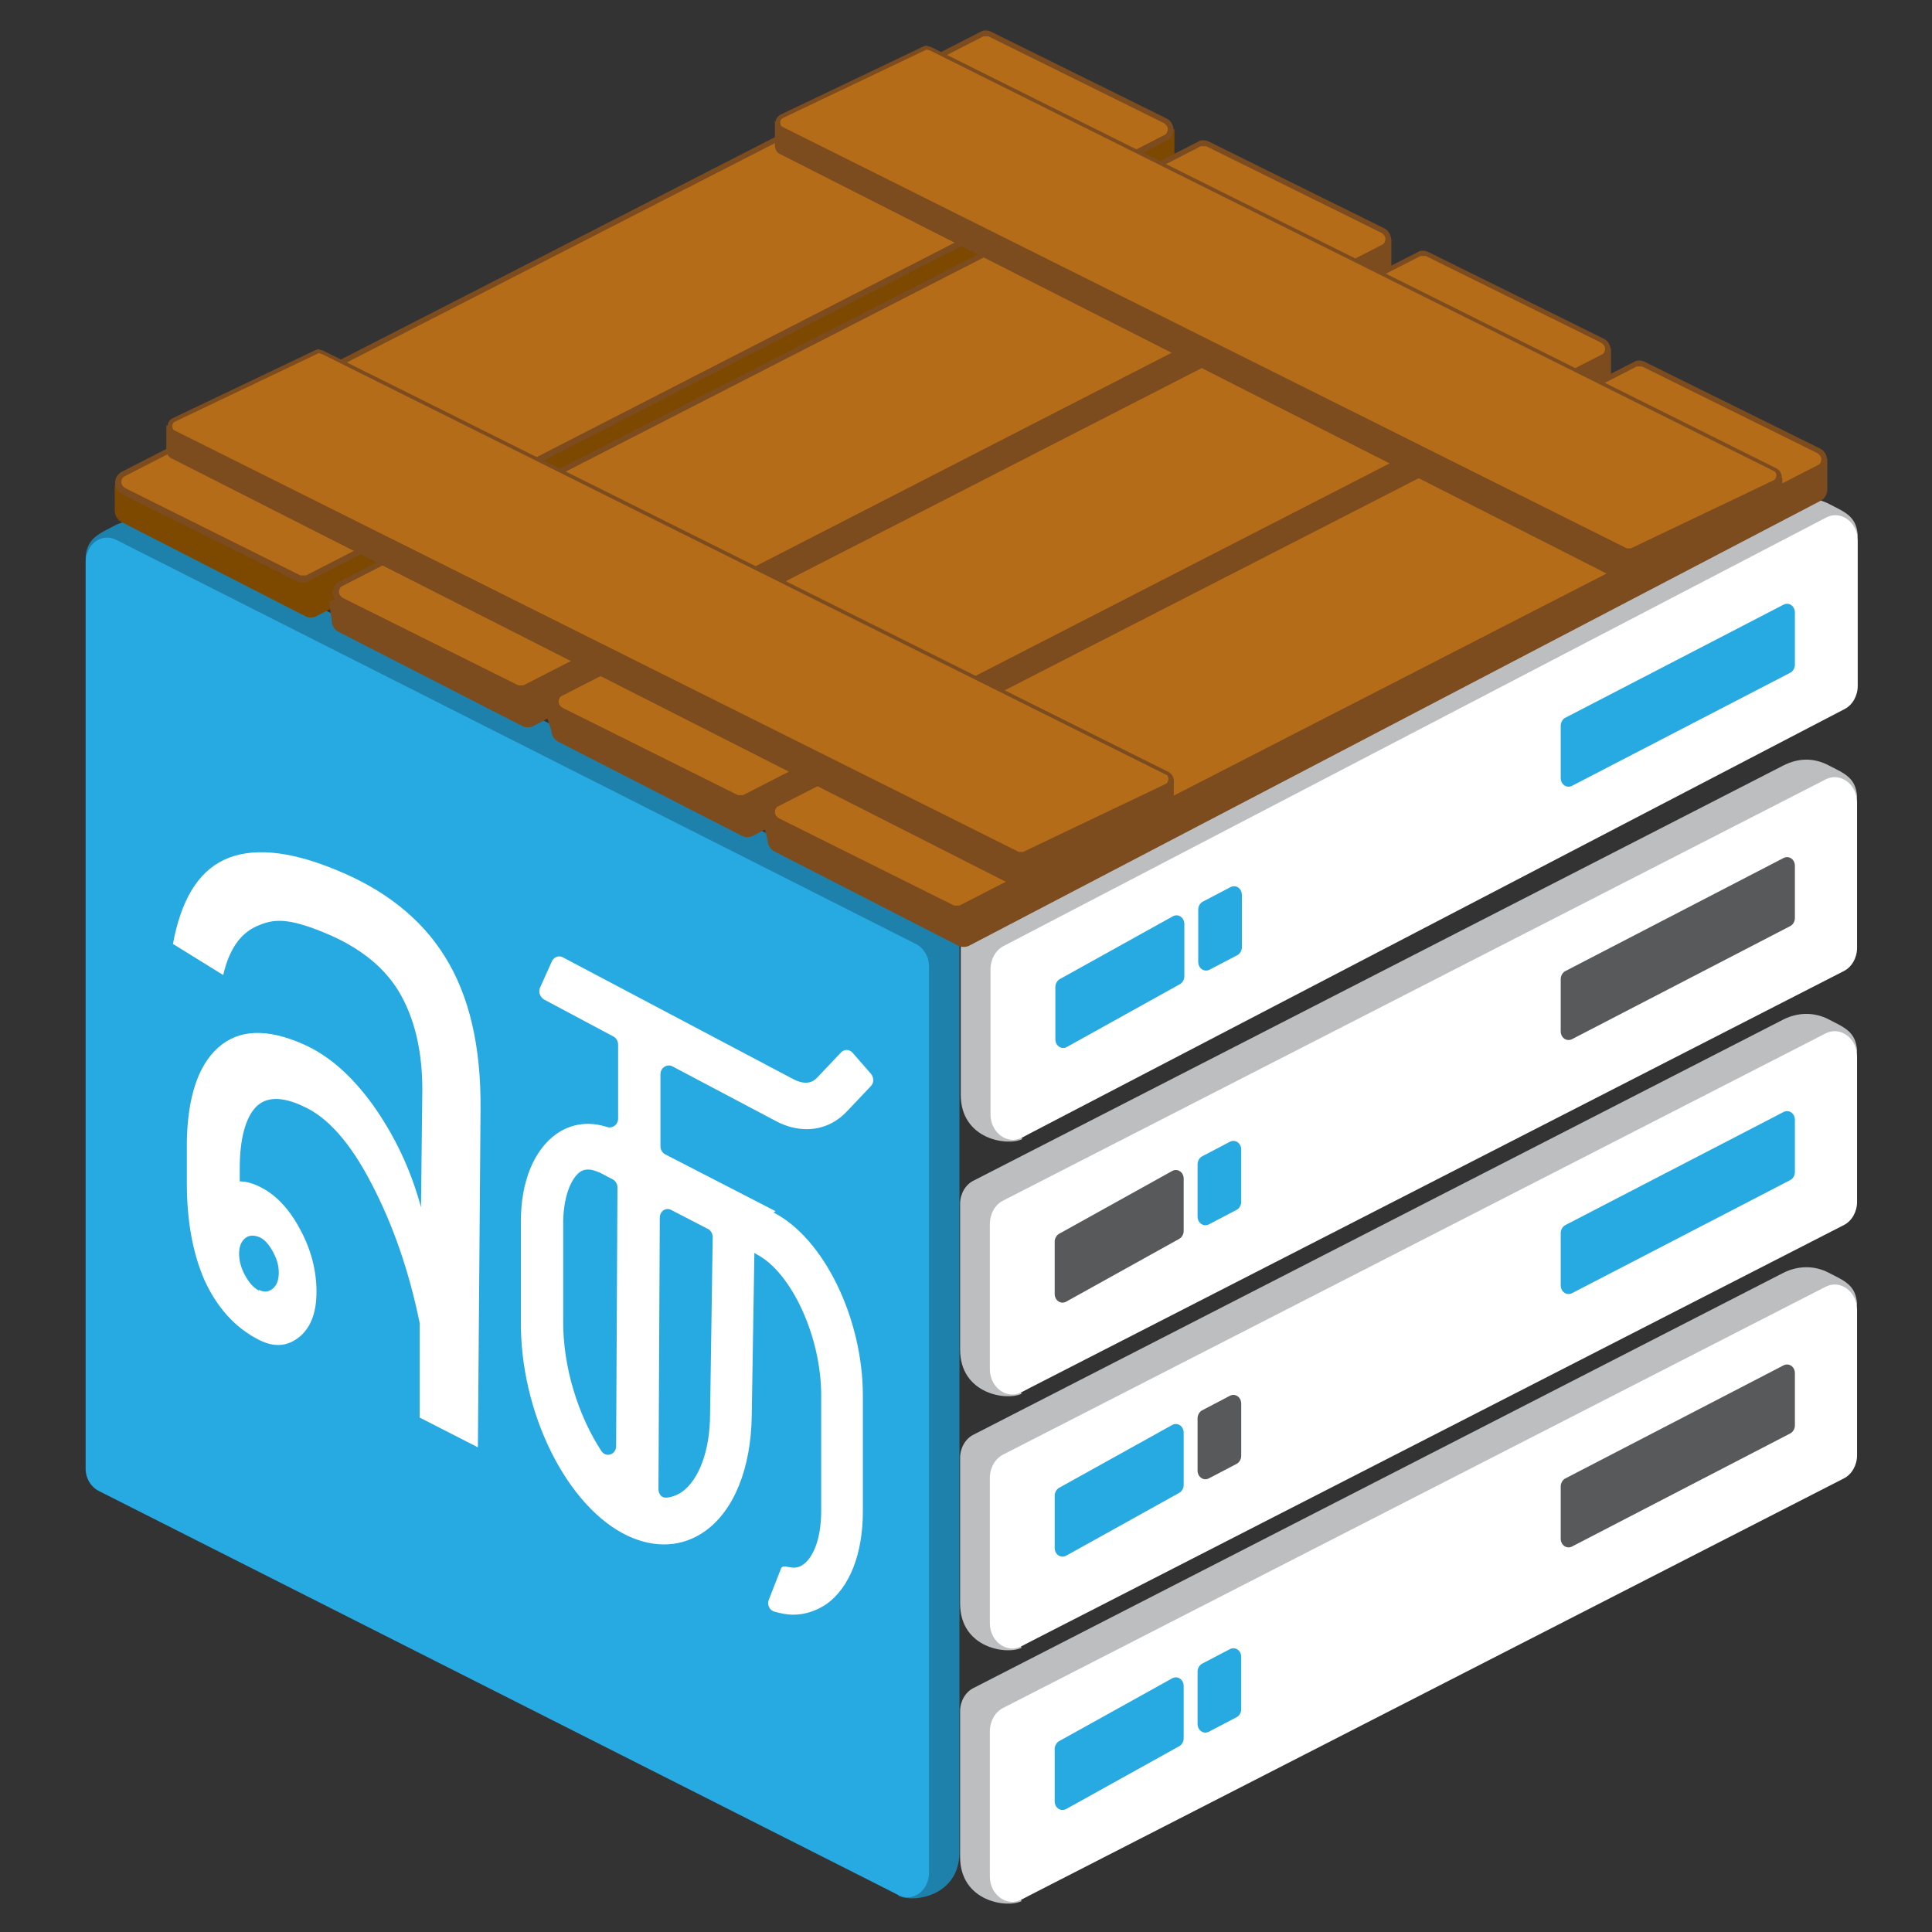 <?xml version="1.0" encoding="UTF-8" standalone="no"?>
<svg
   version="1.1"
   viewBox="0 0 75 75"
   id="svg45"
   sodipodi:docname="logo_light_square.svg"
   width="75"
   height="75"
   inkscape:version="1.3 (0e150ed, 2023-07-21)"
   inkscape:export-filename="logo_light_square.png"
   inkscape:export-xdpi="1310.72"
   inkscape:export-ydpi="1310.72"
   xmlns:inkscape="http://www.inkscape.org/namespaces/inkscape"
   xmlns:sodipodi="http://sodipodi.sourceforge.net/DTD/sodipodi-0.dtd"
   xmlns="http://www.w3.org/2000/svg"
   xmlns:svg="http://www.w3.org/2000/svg">
  <rect x="0" y="0" width="75" height="75" fill="#333333" stroke="none"/>
  <defs
     id="defs45" />
  <sodipodi:namedview
     id="namedview45"
     pagecolor="#ffffff"
     bordercolor="#000000"
     borderopacity="0.25"
     inkscape:showpageshadow="2"
     inkscape:pageopacity="0.0"
     inkscape:pagecheckerboard="0"
     inkscape:deskcolor="#d1d1d1"
     inkscape:zoom="8.1826129"
     inkscape:cx="35.441002"
     inkscape:cy="37.457473"
     inkscape:window-width="1392"
     inkscape:window-height="1212"
     inkscape:window-x="912"
     inkscape:window-y="128"
     inkscape:window-maximized="0"
     inkscape:current-layer="svg45" />
  <g
     transform="matrix(0.969,0,0,0.969,-45.672,-85.316)"
     id="g45">
    <g
       transform="matrix(0.265,0,0,0.265,32.517,194.47)"
       stroke-width="0px"
       id="g44">
      <path
         class="cls-6"
         d="m 209.6,-229.6 119.8,-67.9 c 1.2,-0.6 2,-2 2,-3.5 l 4.6,-19.7 c -0.2,-2.9 -2,-3.5 -4.3,-4.7 -2.1,-1.1 -4.6,-1.1 -6.8,0 l -122.5,63.8 c -1.2,0.6 -2,2 -2,3.5 v 22 c 0,6.8 7.1,7.8 9.3,6.7 z"
         fill="#bcbec0"
         id="path1" />
      <path
         class="cls-10"
         d="M 209.6,-229.6 334,-294.4 c 1.2,-0.6 2,-2 2,-3.5 v -22 c 0,-2.7 -2.5,-4.6 -4.7,-3.5 l -124.4,64.8 c -1.2,0.6 -2,2 -2,3.5 v 22 c 0,2.7 2.5,4.6 4.7,3.5 z"
         fill="#ffffff"
         id="path2" />
      <path
         class="cls-9"
         d="m 216.4,-243.3 17.1,-9.5 c 0.4,-0.2 0.7,-0.7 0.7,-1.2 v -7.9 c 0,-1 -0.9,-1.6 -1.7,-1.2 l -17.1,9.5 c -0.4,0.2 -0.7,0.7 -0.7,1.2 v 7.9 c 0,1 0.9,1.6 1.7,1.2 z"
         fill="#27aae1"
         id="path3" />
      <path
         class="cls-6"
         d="M 209.5,-191.1 329.3,-258 c 1.2,-0.6 2,-2 2,-3.5 l 4.6,-19.7 c -0.2,-2.9 -2,-3.5 -4.3,-4.7 -2.3,-1.2 -4.6,-1.1 -6.8,0 l -122.5,62.8 c -1.2,0.6 -2,2 -2,3.5 v 22 c 0,6.8 7.1,7.8 9.3,6.7 z"
         fill="#bcbec0"
         id="path4" />
      <path
         class="cls-10"
         d="m 209.5,-191.1 124.4,-63.7 c 1.2,-0.6 2,-2 2,-3.5 v -22 c 0,-2.7 -2.5,-4.6 -4.7,-3.5 l -124.4,63.7 c -1.2,0.6 -2,2 -2,3.5 v 22 c 0,2.7 2.5,4.6 4.7,3.5 z"
         fill="#ffffff"
         id="path5" />
      <path
         class="cls-7"
         d="m 216.3,-204.8 17.1,-9.5 c 0.4,-0.2 0.7,-0.7 0.7,-1.2 v -7.9 c 0,-1 -0.9,-1.6 -1.7,-1.2 l -17.1,9.5 c -0.4,0.2 -0.7,0.7 -0.7,1.2 v 7.9 c 0,1 0.9,1.6 1.7,1.2 z"
         fill="#58595b"
         id="path6" />
      <path
         class="cls-6"
         d="m 209.5,-152.7 119.8,-66.9 c 1.2,-0.6 2,-2 2,-3.5 l 4.6,-19.7 c -0.2,-2.9 -2,-3.5 -4.3,-4.7 -2.1,-1.1 -4.6,-1.1 -6.8,0 l -122.5,62.8 c -1.2,0.6 -2,2 -2,3.5 v 22 c 0,6.8 7.1,7.8 9.3,6.7 z"
         fill="#bcbec0"
         id="path7" />
      <path
         class="cls-10"
         d="m 209.5,-152.7 124.4,-63.7 c 1.2,-0.6 2,-2 2,-3.5 v -22 c 0,-2.7 -2.5,-4.6 -4.7,-3.5 l -124.4,63.7 c -1.2,0.6 -2,2 -2,3.5 v 22 c 0,2.7 2.5,4.6 4.7,3.5 z"
         fill="#ffffff"
         id="path8" />
      <path
         class="cls-9"
         d="m 216.3,-166.4 17.1,-9.5 c 0.4,-0.2 0.7,-0.7 0.7,-1.2 v -7.9 c 0,-1 -0.9,-1.6 -1.7,-1.2 l -17.1,9.5 c -0.4,0.2 -0.7,0.7 -0.7,1.2 v 7.9 c 0,1 0.9,1.6 1.7,1.2 z"
         fill="#27aae1"
         id="path9" />
      <path
         class="cls-6"
         d="m 209.5,-114.4 119.8,-66.9 c 1.2,-0.6 2,-2 2,-3.5 l 4.6,-19.7 c -0.2,-2.9 -2,-3.5 -4.3,-4.7 -2.1,-1.1 -4.6,-1.1 -6.8,0 l -122.5,62.8 c -1.2,0.6 -2,2 -2,3.5 v 22 c 0,6.8 7.1,7.8 9.3,6.7 z"
         fill="#bcbec0"
         id="path10" />
      <path
         class="cls-10"
         d="m 209.5,-114.4 124.4,-63.7 c 1.2,-0.6 2,-2 2,-3.5 v -22 c 0,-2.7 -2.5,-4.6 -4.7,-3.5 l -124.4,63.7 c -1.2,0.6 -2,2 -2,3.5 v 22 c 0,2.7 2.5,4.6 4.7,3.5 z"
         fill="#ffffff"
         id="path11" />
      <g
         fill="#27aae1"
         id="g14">
        <path
           class="cls-9"
           d="m 216.3,-128.1 17.1,-9.5 c 0.4,-0.2 0.7,-0.7 0.7,-1.2 v -7.9 c 0,-1 -0.9,-1.6 -1.7,-1.2 l -17.1,9.5 c -0.4,0.2 -0.7,0.7 -0.7,1.2 v 7.9 c 0,1 0.9,1.6 1.7,1.2 z"
           id="path12" />
        <path
           class="cls-9"
           d="m 238,-255 4.2,-2.2 c 0.4,-0.2 0.7,-0.7 0.7,-1.2 v -7.9 c 0,-1 -0.9,-1.6 -1.7,-1.2 l -4.2,2.2 c -0.4,0.2 -0.7,0.7 -0.7,1.2 v 7.9 c 0,1 0.9,1.6 1.7,1.2 z"
           id="path13" />
        <path
           class="cls-9"
           d="m 237.9,-216.5 4.2,-2.2 c 0.4,-0.2 0.7,-0.7 0.7,-1.2 v -7.9 c 0,-1 -0.9,-1.6 -1.7,-1.2 l -4.2,2.2 c -0.4,0.2 -0.7,0.7 -0.7,1.2 v 7.9 c 0,1 0.9,1.6 1.7,1.2 z"
           id="path14" />
      </g>
      <path
         class="cls-7"
         d="m 237.9,-178.1 4.2,-2.2 c 0.4,-0.2 0.7,-0.7 0.7,-1.2 v -7.9 c 0,-1 -0.9,-1.6 -1.7,-1.2 l -4.2,2.2 c -0.4,0.2 -0.7,0.7 -0.7,1.2 v 7.9 c 0,1 0.9,1.6 1.7,1.2 z"
         fill="#58595b"
         id="path15" />
      <path
         class="cls-9"
         d="m 237.9,-139.8 4.2,-2.2 c 0.4,-0.2 0.7,-0.7 0.7,-1.2 v -7.9 c 0,-1 -0.9,-1.6 -1.7,-1.2 l -4.2,2.2 c -0.4,0.2 -0.7,0.7 -0.7,1.2 v 7.9 c 0,1 0.9,1.6 1.7,1.2 z"
         fill="#27aae1"
         id="path16" />
      <path
         class="cls-7"
         d="m 292.8,-244.5 33,-17.1 c 0.4,-0.2 0.7,-0.7 0.7,-1.2 v -7.9 c 0,-1 -0.9,-1.6 -1.7,-1.2 l -33,17.1 c -0.4,0.2 -0.7,0.7 -0.7,1.2 v 7.9 c 0,1 0.9,1.6 1.7,1.2 z"
         fill="#58595b"
         id="path17" />
      <path
         class="cls-9"
         d="m 292.8,-206.1 33,-17.1 c 0.4,-0.2 0.7,-0.7 0.7,-1.2 v -7.9 c 0,-1 -0.9,-1.6 -1.7,-1.2 l -33,17.1 c -0.4,0.2 -0.7,0.7 -0.7,1.2 v 7.9 c 0,1 0.9,1.6 1.7,1.2 z"
         fill="#27aae1"
         id="path18" />
      <path
         class="cls-9"
         d="m 292.8,-282.8 33,-17.1 c 0.4,-0.2 0.7,-0.7 0.7,-1.2 v -7.9 c 0,-1 -0.9,-1.6 -1.7,-1.2 l -33,17.1 c -0.4,0.2 -0.7,0.7 -0.7,1.2 v 7.9 c 0,1 0.9,1.6 1.7,1.2 z"
         fill="#27aae1"
         id="path19" />
      <path
         class="cls-7"
         d="m 292.8,-167.8 33,-17.1 c 0.4,-0.2 0.7,-0.7 0.7,-1.2 v -7.9 c 0,-1 -0.9,-1.6 -1.7,-1.2 l -33,17.1 c -0.4,0.2 -0.7,0.7 -0.7,1.2 v 7.9 c 0,1 0.9,1.6 1.7,1.2 z"
         fill="#58595b"
         id="path20" />
      <path
         class="cls-8"
         d="M 191,-115.1 74.6,-179.3 c -1.2,-0.6 -2,-1.9 -2,-3.4 l -4.5,-134.7 c 0.2,-2.8 2,-3.5 4.3,-4.7 2.1,-1.1 4.6,-1.1 6.7,0 l 119.1,60.2 c 1.2,0.6 2,1.9 2,3.4 v 136.9 c 0,6.7 -7,7.7 -9.2,6.6 z"
         fill="#1e81ab"
         id="path21" />
      <path
         class="cls-9"
         d="M 191,-115.1 70.1,-176.2 c -1.2,-0.6 -2,-1.9 -2,-3.4 v -137 c 0,-2.7 2.4,-4.5 4.6,-3.4 l 120.9,61.1 c 1.2,0.6 2,1.9 2,3.4 v 137 c 0,2.7 -2.4,4.5 -4.6,3.4 z"
         fill="#27aae1"
         id="path22" />
      <path
         class="cls-3"
         d="m 72.5,-328.2 v 3.8 c 0,0.7 0.4,1.4 1,1.7 l 27.9,14.3 c 0.5,0.2 1,0.2 1.5,0 l 128.8,-67.3 c 0.6,-0.3 1,-1 1,-1.7 v -4.7"
         fill="#7d4901"
         id="path23" />
      <path
         class="cls-5"
         d="m 100.9,-313.9 c -0.2,0 -0.4,0 -0.6,-0.1 l -26.5,-13.2 c -0.5,-0.2 -0.8,-0.7 -0.8,-1.3 0,-0.6 0.3,-1.1 0.8,-1.3 l 129.8,-66.5 c 0.2,0 0.4,-0.1 0.6,-0.1 0.2,0 0.4,0 0.6,0.1 l 26.5,13.1 c 0.5,0.2 0.8,0.7 0.8,1.3 0,0.6 -0.3,1.1 -0.8,1.3 L 101.5,-314 c -0.2,0 -0.4,0.1 -0.6,0.1 z"
         fill="#b56c19"
         id="path24" />
      <path
         class="cls-1"
         d="m 204.2,-396.1 h 0.4 l 26.5,13.1 c 0.3,0.2 0.6,0.5 0.6,0.9 0,0.4 -0.2,0.8 -0.5,0.9 l -129.8,66.6 h -0.4 -0.4 l -26.5,-13.2 c -0.3,-0.2 -0.6,-0.5 -0.6,-0.9 0,-0.4 0.2,-0.8 0.5,-0.9 l 129.8,-66.5 h 0.4 m 0,-0.9 c -0.3,0 -0.5,0 -0.8,0.2 l -129.8,66.5 c -1.4,0.7 -1.4,2.7 0,3.4 l 26.5,13.2 c 0.2,0.1 0.5,0.2 0.8,0.2 0.3,0 0.5,0 0.8,-0.2 l 129.8,-66.6 c 1.4,-0.7 1.4,-2.7 0,-3.4 L 205,-396.8 c -0.2,-0.1 -0.5,-0.2 -0.8,-0.2 z"
         fill="#7c4b1e"
         id="path25" />
      <path
         class="cls-1"
         d="m 104.9,-310.7 0.4,2.9 c 0,0.7 0.4,1.4 1,1.7 l 27.9,14.3 c 0.5,0.2 1,0.2 1.5,0 l 128.8,-67.3 c 0.6,-0.3 1,-1 1,-1.7 v -4.7"
         fill="#7c4b1e"
         id="path26" />
      <path
         class="cls-5"
         d="m 133.7,-297.3 c -0.2,0 -0.4,0 -0.6,-0.1 l -26.5,-13.2 c -0.5,-0.2 -0.8,-0.7 -0.8,-1.3 0,-0.6 0.3,-1.1 0.8,-1.3 l 129.8,-66.5 c 0.2,0 0.4,-0.1 0.6,-0.1 0.2,0 0.4,0 0.6,0.1 l 26.5,13.1 c 0.5,0.2 0.8,0.7 0.8,1.3 0,0.6 -0.3,1.1 -0.8,1.3 l -129.8,66.6 c -0.2,0 -0.4,0.1 -0.6,0.1 z"
         fill="#b56c19"
         id="path27" />
      <path
         class="cls-1"
         d="m 237.1,-379.5 h 0.4 l 26.5,13.1 c 0.3,0.2 0.6,0.5 0.6,0.9 0,0.4 -0.2,0.8 -0.5,0.9 L 134.3,-298 h -0.4 -0.4 L 107,-311.2 c -0.3,-0.2 -0.6,-0.5 -0.6,-0.9 0,-0.4 0.2,-0.8 0.5,-0.9 l 129.8,-66.5 h 0.4 m 0,-0.9 c -0.3,0 -0.5,0 -0.8,0.2 l -129.8,66.5 c -1.4,0.7 -1.4,2.7 0,3.4 l 26.5,13.2 c 0.2,0.1 0.5,0.2 0.8,0.2 0.3,0 0.5,0 0.8,-0.2 l 129.8,-66.6 c 1.4,-0.7 1.4,-2.7 0,-3.4 l -26.5,-13.1 c -0.2,-0.1 -0.5,-0.2 -0.8,-0.2 z"
         fill="#7c4b1e"
         id="path28" />
      <path
         class="cls-1"
         d="m 137.5,-294.2 1,3 c 0,0.7 0.4,1.4 1,1.7 l 27.9,14.3 c 0.5,0.2 1,0.2 1.5,0 l 128.8,-67.3 c 0.6,-0.3 1,-1 1,-1.7 v -4.7"
         fill="#7c4b1e"
         id="path29" />
      <path
         class="cls-5"
         d="m 166.9,-280.7 c -0.2,0 -0.4,0 -0.6,-0.1 L 139.8,-294 c -0.5,-0.2 -0.8,-0.7 -0.8,-1.3 0,-0.6 0.3,-1.1 0.8,-1.3 l 129.8,-66.5 c 0.2,0 0.4,-0.1 0.6,-0.1 0.2,0 0.4,0 0.6,0.1 l 26.5,13.1 c 0.5,0.2 0.8,0.7 0.8,1.3 0,0.6 -0.3,1.1 -0.8,1.3 l -129.8,66.6 c -0.2,0 -0.4,0.1 -0.6,0.1 z"
         fill="#b56c19"
         id="path30" />
      <path
         class="cls-1"
         d="m 270.3,-362.9 h 0.4 l 26.5,13.1 c 0.3,0.2 0.6,0.5 0.6,0.9 0,0.4 -0.2,0.8 -0.5,0.9 l -129.8,66.6 h -0.4 -0.4 l -26.5,-13.2 c -0.3,-0.2 -0.6,-0.5 -0.6,-0.9 0,-0.4 0.2,-0.8 0.5,-0.9 l 129.8,-66.5 h 0.4 m 0,-0.8 c -0.3,0 -0.5,0 -0.8,0.2 L 139.7,-297 c -1.4,0.7 -1.4,2.7 0,3.4 l 26.5,13.2 c 0.2,0.1 0.5,0.2 0.8,0.2 0.3,0 0.5,0 0.8,-0.2 L 297.6,-347 c 1.4,-0.7 1.4,-2.7 0,-3.4 l -26.5,-13.1 c -0.2,-0.1 -0.5,-0.2 -0.8,-0.2 z"
         fill="#7c4b1e"
         id="path31" />
      <path
         class="cls-1"
         d="m 170.5,-277.3 0.7,2.7 c 0,0.7 0.4,1.4 1,1.7 l 27.9,14.3 c 0.5,0.2 1,0.2 1.5,0 l 128.8,-67.3 c 0.6,-0.3 1,-1 1,-1.7 v -4.7"
         fill="#7c4b1e"
         id="path32" />
      <path
         class="cls-5"
         d="m 199.6,-264 c -0.2,0 -0.4,0 -0.6,-0.1 l -26.5,-13.2 c -0.5,-0.2 -0.8,-0.7 -0.8,-1.3 0,-0.6 0.3,-1.1 0.8,-1.3 l 129.8,-66.5 c 0.2,0 0.4,-0.1 0.6,-0.1 0.2,0 0.4,0 0.6,0.1 l 26.5,13.1 c 0.5,0.2 0.8,0.7 0.8,1.3 0,0.6 -0.3,1.1 -0.8,1.3 l -129.8,66.6 c -0.2,0 -0.4,0.1 -0.6,0.1 z"
         fill="#b56c19"
         id="path33" />
      <path
         class="cls-1"
         d="m 303,-346.2 h 0.4 l 26.5,13.1 c 0.3,0.2 0.6,0.5 0.6,0.9 0,0.4 -0.2,0.8 -0.5,0.9 l -129.8,66.6 h -0.4 -0.4 l -26.5,-13.2 c -0.3,-0.2 -0.6,-0.5 -0.6,-0.9 0,-0.4 0.2,-0.8 0.5,-0.9 l 129.8,-66.5 h 0.4 m 0,-0.9 c -0.3,0 -0.5,0 -0.8,0.2 l -129.8,66.5 c -1.4,0.7 -1.4,2.7 0,3.4 l 26.5,13.2 c 0.2,0.1 0.5,0.2 0.8,0.2 0.3,0 0.5,0 0.8,-0.2 l 129.8,-66.6 c 1.4,-0.7 1.4,-2.7 0,-3.4 l -26.5,-13.1 c -0.2,-0.1 -0.5,-0.2 -0.8,-0.2 z"
         fill="#7c4b1e"
         id="path34" />
      <path
         class="cls-7"
         d="M 187.8,-392.5"
         fill="#58595b"
         id="path35" />
      <path
         class="cls-7"
         d="M 187.8,-389.9"
         fill="#58595b"
         id="path36" />
      <path
         class="cls-1"
         d="m 232.6,-283.3 v 2.9 c 0,0.6 -0.3,1.1 -0.8,1.3 L 209,-268 c -0.4,0.2 -0.9,0.2 -1.2,0 L 81.1,-332.3 c -0.5,-0.2 -0.8,-0.8 -0.8,-1.3 v -3.7"
         fill="#7c4b1e"
         id="path37" />
      <path
         class="cls-5"
         d="m 209.5,-272.2 c -0.2,0 -0.3,0 -0.5,-0.1 L 81.4,-336 c -0.4,-0.2 -0.6,-0.6 -0.6,-1 0,-0.4 0.2,-0.8 0.6,-1 l 21.6,-10.3 c 0.2,0 0.3,-0.1 0.5,-0.1 0.2,0 0.3,0 0.5,0.1 l 127.6,63.6 c 0.4,0.2 0.6,0.6 0.6,1 0,0.4 -0.2,0.8 -0.6,1 l -21.6,10.3 c -0.2,0 -0.3,0.1 -0.5,0.1 z"
         fill="#b56c19"
         id="path38" />
      <path
         class="cls-1"
         d="m 103.5,-348.1 h 0.3 l 127.6,63.6 c 0.3,0.1 0.4,0.4 0.4,0.7 0,0.3 -0.2,0.6 -0.4,0.7 l -21.6,10.3 h -0.3 -0.3 L 81.6,-336.5 c -0.3,-0.1 -0.4,-0.4 -0.4,-0.7 0,-0.3 0.2,-0.6 0.5,-0.7 l 21.6,-10.3 h 0.3 m -0.1,-0.6 c -0.2,0 -0.4,0 -0.6,0.1 l -21.6,10.3 c -1.1,0.5 -1.1,2.1 0,2.7 l 127.6,63.7 c 0.2,0.1 0.4,0.2 0.7,0.2 0.3,0 0.4,0 0.6,-0.1 l 21.6,-10.3 c 1.1,-0.5 1.1,-2.1 0,-2.7 l -127.6,-63.6 c -0.2,-0.1 -0.4,-0.2 -0.7,-0.2 z"
         fill="#7c4b1e"
         id="path39" />
      <path
         class="cls-1"
         d="m 324.6,-329.3 v 2.9 c 0,0.6 -0.3,1.1 -0.8,1.3 L 301,-314 c -0.4,0.2 -0.9,0.2 -1.2,0 l -126.7,-64.3 c -0.5,-0.2 -0.8,-0.8 -0.8,-1.3 v -3.7"
         fill="#7c4b1e"
         id="path40" />
      <path
         class="cls-5"
         d="m 301.4,-318.1 c -0.2,0 -0.3,0 -0.5,-0.1 l -127.6,-63.7 c -0.4,-0.2 -0.6,-0.6 -0.6,-1 0,-0.4 0.2,-0.8 0.6,-1 l 21.6,-10.3 c 0.2,0 0.3,-0.1 0.5,-0.1 0.2,0 0.3,0 0.5,0.1 l 127.6,63.6 c 0.4,0.2 0.6,0.6 0.6,1 0,0.4 -0.2,0.8 -0.6,1 l -21.6,10.3 c -0.2,0 -0.3,0.1 -0.5,0.1 z"
         fill="#b56c19"
         id="path41" />
      <path
         class="cls-1"
         d="m 195.4,-394 h 0.3 l 127.6,63.6 c 0.3,0.1 0.4,0.4 0.4,0.7 0,0.3 -0.2,0.6 -0.4,0.7 l -21.6,10.3 h -0.3 -0.3 l -127.6,-63.7 c -0.3,-0.1 -0.4,-0.4 -0.4,-0.7 0,-0.3 0.2,-0.6 0.5,-0.7 l 21.6,-10.3 h 0.3 m -0.1,-0.6 c -0.2,0 -0.4,0 -0.6,0.1 l -21.6,10.3 c -1.1,0.5 -1.1,2.1 0,2.7 l 127.6,63.7 c 0.2,0.1 0.4,0.2 0.7,0.2 0.3,0 0.4,0 0.6,-0.1 l 21.6,-10.3 c 1.1,-0.5 1.1,-2.1 0,-2.7 l -127.6,-63.6 c -0.2,-0.1 -0.4,-0.2 -0.7,-0.2 z"
         fill="#7c4b1e"
         id="path42" />
      <path
         class="cls-10"
         d="m 172.4,-218.5 -16.7,-8.6 c -0.4,-0.2 -0.7,-0.7 -0.7,-1.2 v -10.9 c 0,-1 1,-1.6 1.8,-1.2 l 15.7,8.3 c 1.5,0.8 3.1,1.2 4.6,1.2 2.3,0 4.4,-0.9 6.1,-2.7 l 3.6,-3.8 c 0.5,-0.5 0.5,-1.3 0,-1.9 l -2.8,-3.2 c -0.5,-0.5 -1.2,-0.5 -1.7,0 l -3.6,3.8 c -0.3,0.3 -1.3,1.4 -3.5,0.3 l -35,-18.5 c -0.6,-0.3 -1.3,0 -1.6,0.6 l -1.8,4 c -0.3,0.7 0,1.4 0.6,1.8 l 10.5,5.6 c 0.4,0.2 0.7,0.7 0.7,1.2 v 11.2 c 0,0.9 -0.8,1.5 -1.6,1.3 -2.7,-0.9 -5.4,-0.6 -7.7,1 -3.4,2.4 -5.4,7.2 -5.4,13.2 v 14.9 c -0.2,14 7,28.4 16.2,32.7 4.1,1.9 8.2,1.7 11.6,-0.7 4.4,-3.1 7,-9.5 7.1,-17.5 l 0.4,-24.6 0.3,0.2 c 5.3,2.7 9.8,12.5 9.8,21.3 v 17.5 c 0,4.6 -1.4,7.2 -2.7,8.1 -0.3,0.2 -0.9,0.7 -2.2,0.4 -1.3,-0.3 -1.1,0.2 -1.4,0.8 l -1.6,4.1 c -0.3,0.7 0,1.5 0.7,1.8 1,0.3 2,0.5 3,0.5 1.8,0 3.5,-0.6 5,-1.6 3.5,-2.5 5.5,-7.6 5.5,-14 v -17.5 c 0,-11.7 -5.9,-23.8 -13.5,-27.7 z m -32.1,16.3 v -14.9 c 0.1,-4.1 1.4,-6.5 2.5,-7.3 0.4,-0.3 0.8,-0.4 1.3,-0.4 0.5,0 1.1,0.2 1.8,0.5 l 1.9,1 c 0.4,0.2 0.7,0.7 0.7,1.2 l -0.2,39.1 c 0,1.3 -1.5,1.8 -2.2,0.8 -3.5,-5.3 -5.9,-12.8 -5.8,-19.9 z m 22.2,14.4 c 0,5.5 -1.7,9.9 -4.2,11.7 -0.7,0.5 -1.5,0.8 -2.3,0.9 -0.8,0.1 -1.3,-0.5 -1.3,-1.3 l 0.2,-41 c 0,-1 0.9,-1.6 1.7,-1.2 l 5.6,2.9 c 0.4,0.2 0.7,0.7 0.7,1.2 l -0.4,26.9 z"
         fill="#ffffff"
         id="path43" />
      <path
         class="cls-10"
         d="m 127.4,-182.8 -8.8,-4.5 v -14.3 c -1.6,-7.8 -4,-14.8 -7.3,-21.1 -3.2,-6.2 -6.7,-10.1 -10.4,-11.7 -3.2,-1.5 -5.6,-1.4 -7.1,0.2 -1.5,1.6 -2.4,4.7 -2.4,9.2 v 2 c 1,0 2,0.3 3,0.8 2.3,1.1 4.4,3.2 6.1,6.4 1.7,3.1 2.5,6.3 2.5,9.5 0,3.2 -0.9,5.5 -2.7,6.9 -1.8,1.4 -3.8,1.5 -6.1,0.3 -3.5,-1.8 -6.2,-4.8 -8.1,-8.9 -1.8,-4.1 -2.7,-9 -2.7,-14.8 v -6.1 c 0.1,-6.8 1.7,-11.6 4.7,-14.3 3.1,-2.8 7.4,-3 13,-0.5 3.8,1.7 7.2,4.7 10.4,9.1 3.2,4.5 5.7,9.6 7.3,15.5 l 0.2,-17.8 c 0,-5.4 -1,-10.2 -3.2,-14.2 -2.2,-4 -6,-7.2 -11.6,-9.5 -5.6,-2.3 -7.7,-2.1 -10.2,-1 -2.5,1.1 -4.2,3.5 -5.1,7.4 l -7.6,-4.7 c 1.2,-6.5 3.7,-10.8 7.7,-12.7 4,-1.9 9.6,-1.5 16.7,1.4 7.5,3 13.1,7.4 16.7,13.2 3.7,5.9 5.5,13.6 5.4,23.2 l -0.4,51.1 z m -33.1,-23.8 c 0.8,0.4 1.5,0.3 2.1,-0.2 0.6,-0.5 0.9,-1.3 0.9,-2.4 0,-1.1 -0.3,-2.1 -0.9,-3.2 -0.6,-1.1 -1.3,-1.9 -2.1,-2.2 -0.8,-0.3 -1.5,-0.3 -2.1,0.2 -0.6,0.5 -0.9,1.3 -0.9,2.3 0,1.1 0.3,2.2 0.9,3.3 0.6,1.1 1.3,1.9 2.1,2.3 z"
         fill="#ffffff"
         id="path44" />
    </g>
  </g>
</svg>
